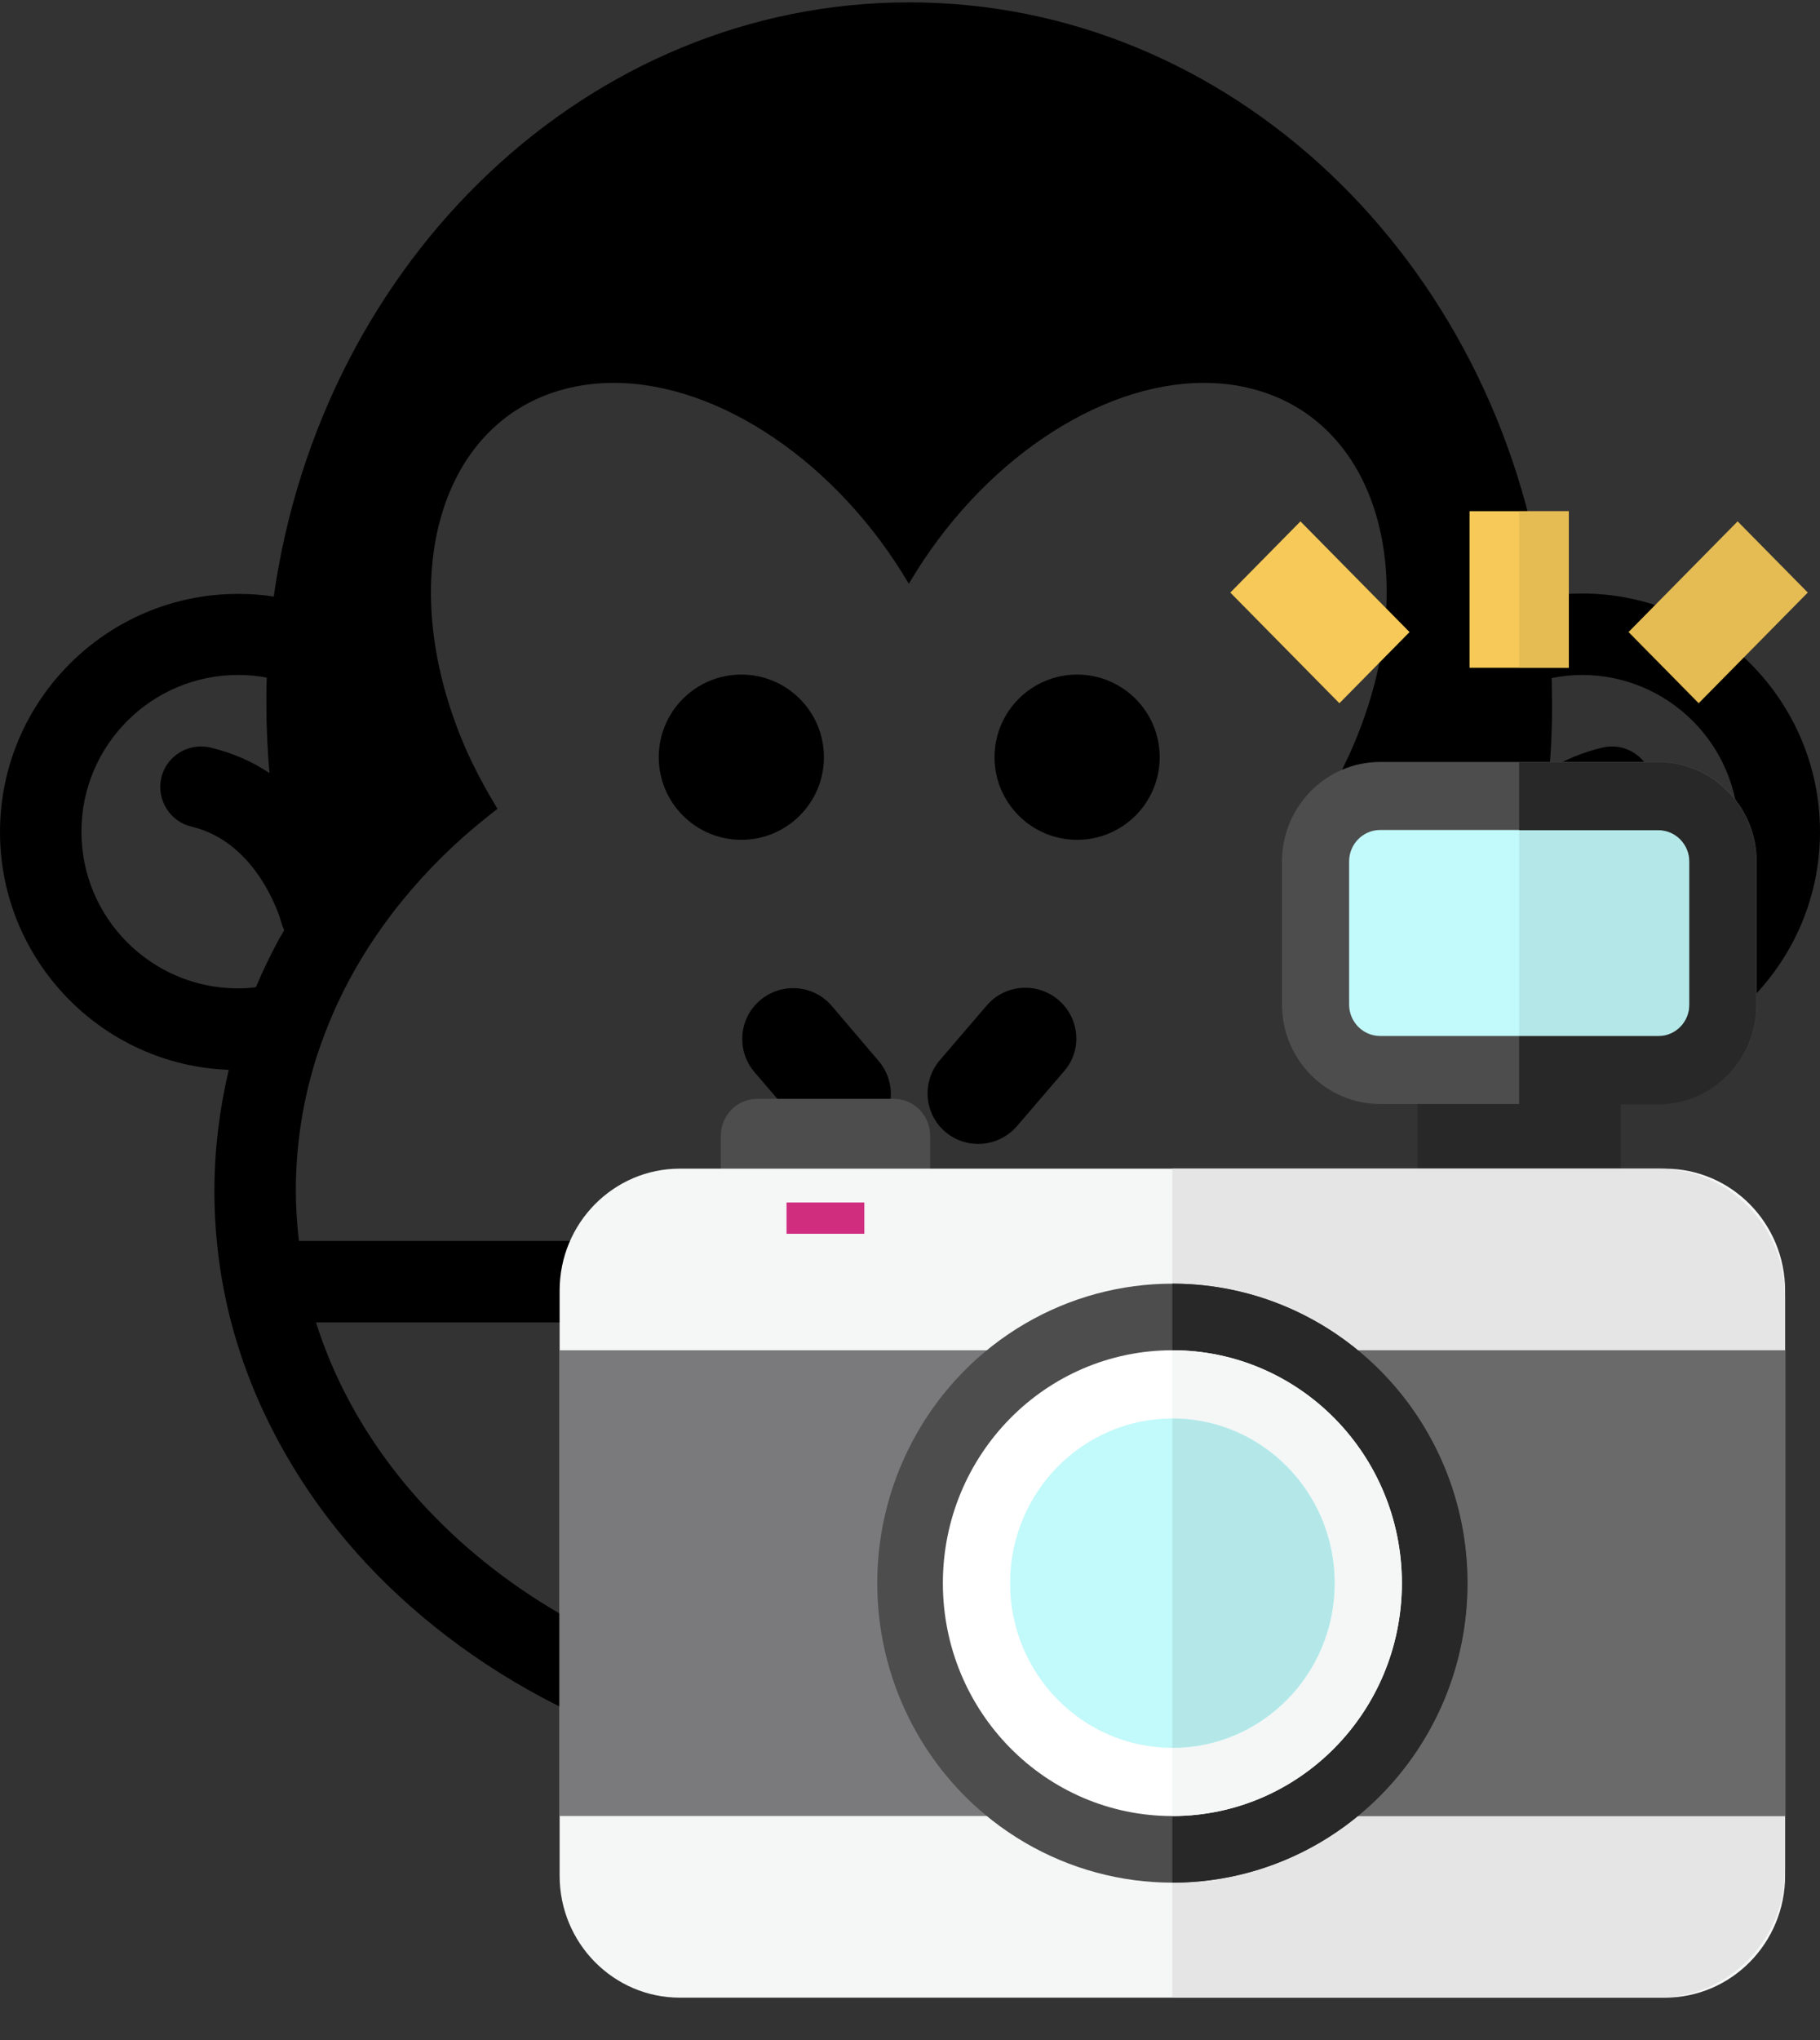 <?xml version="1.0" encoding="UTF-8" standalone="no"?>
<!-- Generator: Adobe Illustrator 16.0.0, SVG Export Plug-In . SVG Version: 6.00 Build 0)  -->

<svg
   xmlns:dc="http://purl.org/dc/elements/1.1/"
   xmlns:cc="http://creativecommons.org/ns#"
   xmlns:rdf="http://www.w3.org/1999/02/22-rdf-syntax-ns#"
   xmlns:svg="http://www.w3.org/2000/svg"
   xmlns="http://www.w3.org/2000/svg"
   xmlns:sodipodi="http://sodipodi.sourceforge.net/DTD/sodipodi-0.dtd"
   xmlns:inkscape="http://www.inkscape.org/namespaces/inkscape"
   version="1.1"
   id="Capa_1"
   x="0px"
   y="0px"
   width="469.4"
   height="526"
   viewBox="0 0 469.4 526"
   xml:space="preserve"
   inkscape:version="0.91 r13725"
   sodipodi:docname="chimp7.svg"><rect x="0" y="0" width="469.4" height="526" fill="#333333" stroke="none"/><defs
     id="defs7912" /><sodipodi:namedview
     pagecolor="#ffffff"
     bordercolor="#666666"
     borderopacity="1"
     objecttolerance="10"
     gridtolerance="10"
     guidetolerance="10"
     inkscape:pageopacity="0"
     inkscape:pageshadow="2"
     inkscape:window-width="2560"
     inkscape:window-height="1404"
     id="namedview7910"
     showgrid="false"
     inkscape:zoom="2.011078"
     inkscape:cx="117.84725"
     inkscape:cy="275.40081"
     inkscape:window-x="0"
     inkscape:window-y="36"
     inkscape:window-maximized="1"
     inkscape:current-layer="Capa_1"
     fit-margin-top="0"
     fit-margin-left="0"
     fit-margin-right="0"
     fit-margin-bottom="11" /><g
     id="g7868"
     transform="translate(0,-4.043)"><path
       d="m 469.4,218.45 c 0,-33.8 -27.5,-61.4 -61.4,-61.4 -3.3,0 -6.5,0.3 -9.6,0.8 -12.3,-86.8 -81,-153.2 -163.9,-153.2 -82.9,0 -151.6,66.4 -163.9,153.2 -3,-0.5 -6.1,-0.7 -9.2,-0.7 -33.8,0 -61.4,27.5 -61.4,61.4 0,33 26.2,60.1 59,61.3 -2.4,10.2 -3.7,20.601 -3.7,31.2 0,21.199 4.9,41.8 14.7,61.1 9.3,18.4 22.4,34.8 39.1,48.8 33.6,28.2 78.2,43.801 125.3,43.801 47.1,0 91.8,-15.601 125.5,-43.9 16.7,-14 29.899,-30.4 39.1,-48.8 9.7,-19.301 14.7,-39.9 14.7,-61.1 0,-10.601 -1.2,-21 -3.7,-31.201 32.9,-1 59.4,-28.1 59.4,-61.3 z m -76.7,92.501 c 0,4.399 -0.3,8.699 -0.8,13 l -50.4,0 -214,0 -50.4,0 c -0.5,-4.301 -0.8,-8.601 -0.8,-13 0,-12 1.9,-23.601 5.4,-34.601 1.2,-3.601 2.5,-7.101 4,-10.601 8,-18.5 20.8,-35.1 37,-48.699 1.8,-1.5 3.7,-3 5.6,-4.5 -2.8,-4.6 -5.4,-9.4 -7.7,-14.4 -19.3,-43.1 -8.1,-85.1 25,-93.8 4.1,-1.1 8.4,-1.6 12.7,-1.6 27.3,0 57.8,20.7 76.1,51.8 18.3,-31.2 48.8,-51.8 76.1,-51.8 4.3,0 8.601,0.5 12.7,1.6 33.1,8.7 44.3,50.7 25,93.8 -2.3,5 -4.8,9.9 -7.7,14.4 2,1.6 4,3.2 6,4.8 16.101,13.6 28.7,30 36.7,48.399 1.5,3.4 2.8,6.9 3.9,10.5 3.7,11.101 5.6,22.702 5.6,34.702 z m -237.2,34 158.101,0 73.899,0 c -17.899,56.8 -79.6,98.699 -153,98.699 -73.4,0 -135.1,-41.899 -153,-98.699 l 74,0 0,0 z M 61.4,258.85 c -22.3,0 -40.4,-18.101 -40.4,-40.4 0,-22.3 18.1,-40.4 40.4,-40.4 2.5,0 5,0.2 7.4,0.7 -0.1,2.3 -0.1,4.6 -0.1,7 0,6 0.3,11.8 0.8,17.6 -4.3,-2.9 -9.4,-5.2 -15.3,-6.6 -5.6,-1.3 -11.3,2.2 -12.6,7.8 -1.3,5.6 2.2,11.3 7.8,12.6 17.3,4.1 23,24.1 23.1,24.5 0.2,0.801 0.5,1.5 0.8,2.2 -0.5,0.8 -0.9,1.601 -1.4,2.399 -2.2,4.101 -4.2,8.201 -5.9,12.301 -1.5,0.2 -3,0.3 -4.6,0.3 z m 346.6,0 c -1.7,0 -3.3,-0.101 -5,-0.3 -1.8,-4.1 -3.7,-8.2 -5.899,-12.301 -0.7,-1.299 -1.5,-2.6 -2.2,-4 0.1,-0.199 0.1,-0.399 0.2,-0.6 0.1,-0.199 5.699,-20.5 23.1,-24.5 5.6,-1.3 9.1,-7 7.8,-12.6 -1.3,-5.6 -7,-9.1 -12.6,-7.8 -5.2,1.2 -9.8,3.2 -13.8,5.6 0.5,-5.5 0.699,-11 0.699,-16.6 0,-2.3 -0.1,-4.6 -0.1,-6.9 2.5,-0.5 5.1,-0.8 7.8,-0.8 22.3,0 40.4,18.1 40.4,40.4 0,22.301 -18.1,40.401 -40.4,40.401 z"
       id="path7870"
       inkscape:connector-curvature="0" /><path
       d="m 214.5,263.35 c -4.7,-5.5 -13,-6.101 -18.5,-1.399 -5.5,4.699 -6.1,13 -1.4,18.5 l 12.1,14.1 c 2.6,3 6.3,4.6 10,4.6 3,0 6,-1 8.5,-3.1 5.5,-4.7 6.1,-13 1.4,-18.5 L 214.5,263.35 Z"
       id="path7872"
       inkscape:connector-curvature="0" /><path
       d="m 273,261.85 c -5.5,-4.7 -13.8,-4.101 -18.5,1.399 l -12.1,14.101 c -4.7,5.5 -4.1,13.8 1.4,18.5 2.5,2.101 5.5,3.101 8.5,3.101 3.699,0 7.399,-1.601 10,-4.601 l 12.1,-14.101 c 4.8,-5.399 4.1,-13.699 -1.4,-18.399 z"
       id="path7874"
       inkscape:connector-curvature="0" /><circle
       cx="191.2"
       cy="199.25"
       r="21.3"
       id="circle7876" /><circle
       cx="277.801"
       cy="199.25"
       r="21.3"
       id="circle7878" /></g><g
     id="g7880"
     transform="translate(0,-4.043)" /><g
     id="g7882"
     transform="translate(0,-4.043)" /><g
     id="g7884"
     transform="translate(0,-4.043)" /><g
     id="g7886"
     transform="translate(0,-4.043)" /><g
     id="g7888"
     transform="translate(0,-4.043)" /><g
     id="g7890"
     transform="translate(0,-4.043)" /><g
     id="g7892"
     transform="translate(0,-4.043)" /><g
     id="g7894"
     transform="translate(0,-4.043)" /><g
     id="g7896"
     transform="translate(0,-4.043)" /><g
     id="g7898"
     transform="translate(0,-4.043)" /><g
     id="g7900"
     transform="translate(0,-4.043)" /><g
     id="g7902"
     transform="translate(0,-4.043)" /><g
     id="g7904"
     transform="translate(0,-4.043)" /><g
     id="g7906"
     transform="translate(0,-4.043)" /><g
     id="g7908"
     transform="translate(0,-4.043)" /><rect
     x="365.616"
     y="275.983"
     style="fill:#282828"
     width="52.384"
     height="40.421"
     id="rect8204" /><path
     inkscape:connector-curvature="0"
     style="fill:#c2f9fa"
     d="m 428.55,275.934 -73.483,0 c -8.727,0 -15.802,-7.176 -15.802,-16.029 l 0,-38.628 c 0,-8.852 7.075,-16.029 15.802,-16.029 l 73.483,0 c 8.727,0 15.802,7.176 15.802,16.029 l 0,38.628 c 0,8.853 -7.076,16.029 -15.802,16.029 z"
     id="path8206" /><path
     inkscape:connector-curvature="0"
     style="fill:#b4e8e8"
     d="m 427.707,275.934 -35.898,0 c 0,-18.837 0,-53.434 0,-70.686 l 35.898,0 c 9.193,0 16.645,7.559 16.645,16.884 l 0,36.919 c 0,9.325 -7.452,16.884 -16.645,16.884 z"
     id="path8208" /><g
     transform="matrix(0.738,0,0,0.748,116.41,131.787)"
     id="g8210"><path
       inkscape:connector-curvature="0"
       style="fill:#4d4d4d"
       d="m 421.88,204.316 -97.302,0 c -18.903,0 -34.282,-15.379 -34.282,-34.282 l 0,-49.326 c 0,-18.904 15.379,-34.282 34.282,-34.282 l 97.302,0 c 18.903,0 34.282,15.379 34.282,34.282 l 0,49.326 c 0,18.903 -15.379,34.282 -34.282,34.282 z m -97.302,-94.442 c -5.973,0 -10.833,4.861 -10.833,10.834 l 0,49.326 c 0,5.974 4.861,10.834 10.833,10.834 l 97.302,0 c 5.973,0 10.833,-4.861 10.833,-10.834 l 0,-49.326 c 0,-5.974 -4.861,-10.834 -10.833,-10.834 l -97.302,0 z"
       id="path8212" /><path
       inkscape:connector-curvature="0"
       style="fill:#4d4d4d"
       d="m 94.179,215.239 0,32.289 c 0,7.016 5.688,12.703 12.703,12.703 l 47.733,0 c 7.016,0 12.703,-5.688 12.703,-12.703 l 0,-32.289 c 0,-7.016 -5.688,-12.703 -12.703,-12.703 l -47.733,0 c -7.015,0 -12.703,5.688 -12.703,12.703 z"
       id="path8214" /></g><path
     inkscape:connector-curvature="0"
     style="fill:#f5f6f6"
     d="m 429.399,515 -254.064,0 c -17.122,0 -31.001,-14.079 -31.001,-31.445 l 0,-150.829 c 0,-17.367 13.88,-31.445 31.001,-31.445 l 254.065,0 c 17.122,0 31.001,14.079 31.001,31.445 l 0,150.829 C 460.4,500.921 446.521,515 429.399,515 Z"
     id="path8216" /><path
     inkscape:connector-curvature="0"
     style="fill:#e5e5e5"
     d="m 427.747,515 -125.379,0 c 0,-24.496 0,-204.991 0,-213.719 l 125.379,0 c 18.035,0 32.654,14.829 32.654,33.123 l 0,147.473 C 460.4,500.171 445.78,515 427.747,515 Z"
     id="path8218" /><rect
     x="144.335"
     y="348.102"
     style="fill:#7a7a7c"
     width="316.067"
     height="120.071"
     id="rect8220" /><rect
     x="302.369"
     y="348.102"
     style="fill:#6a6a6b"
     width="158.033"
     height="120.071"
     id="rect8222" /><ellipse
     style="fill:#4d4d4d"
     cx="302.369"
     cy="408.142"
     id="circle8224"
     rx="76.118"
     ry="77.209" /><path
     inkscape:connector-curvature="0"
     style="fill:#282828"
     d="m 302.367,330.933 c 42.038,0 76.116,34.568 76.116,77.208 0,42.64 -34.079,77.208 -76.116,77.208 0,-34.861 0,-136.5 0,-154.416 z"
     id="path8226" /><ellipse
     style="fill:#ffffff"
     cx="302.369"
     cy="408.142"
     id="circle8228"
     rx="59.191"
     ry="60.04" /><path
     inkscape:connector-curvature="0"
     style="fill:#f5f6f6"
     d="m 302.367,348.105 c 32.688,0 59.188,26.879 59.188,60.037 0,33.158 -26.499,60.036 -59.188,60.036 0,-31.509 0,-103.991 0,-120.073 z"
     id="path8230" /><ellipse
     style="fill:#c2f9fa"
     cx="302.369"
     cy="408.142"
     id="circle8232"
     rx="41.851"
     ry="42.451" /><path
     inkscape:connector-curvature="0"
     style="fill:#b4e8e8"
     d="m 302.367,365.688 c 23.113,0 41.851,19.006 41.851,42.451 0,23.445 -18.738,42.451 -41.851,42.451 0,-31.366 0,-73.472 0,-84.903 z"
     id="path8234" /><rect
     x="202.86"
     y="310.006"
     style="fill:#d02d7f"
     width="20.058"
     height="8.065"
     id="rect8236" /><rect
     y="131.787"
     x="379.012"
     style="fill:#f6c958"
     width="25.591"
     height="40.362"
     id="rect8238" /><rect
     y="131.787"
     x="391.807"
     style="fill:#e5bc53"
     width="12.797"
     height="40.362"
     id="rect8240" /><rect
     x="-144.501"
     y="-373.36"
     transform="matrix(-0.702,0.712,-0.702,-0.712,0,0)"
     style="fill:#f6c958"
     width="25.775"
     height="40.077"
     id="rect8242" /><rect
     x="-439.36"
     y="184.733"
     transform="matrix(-0.702,-0.712,0.702,-0.712,0,0)"
     style="fill:#e5bc53"
     width="25.775"
     height="40.077"
     id="rect8244" /><path
     inkscape:connector-curvature="0"
     style="fill:#282828"
     d="m 427.707,196.474 -35.899,0 0,17.55 35.899,0 c 4.407,0 7.993,3.638 7.993,8.109 l 0,36.919 c 0,4.471 -3.587,8.109 -7.993,8.109 l -35.899,0 0,17.55 35.899,0 c 13.948,0 25.296,-11.511 25.296,-25.659 l 0,-36.919 c 0,-14.149 -11.348,-25.659 -25.296,-25.659 z"
     id="path8246" /><g
     transform="matrix(0.738,0,0,0.748,-83.98,-60.647)"
     id="g8248" /><g
     transform="matrix(0.738,0,0,0.748,-83.98,-60.647)"
     id="g8250" /><g
     transform="matrix(0.738,0,0,0.748,-83.98,-60.647)"
     id="g8252" /><g
     transform="matrix(0.738,0,0,0.748,-83.98,-60.647)"
     id="g8254" /><g
     transform="matrix(0.738,0,0,0.748,-83.98,-60.647)"
     id="g8256" /><g
     transform="matrix(0.738,0,0,0.748,-83.98,-60.647)"
     id="g8258" /><g
     transform="matrix(0.738,0,0,0.748,-83.98,-60.647)"
     id="g8260" /><g
     transform="matrix(0.738,0,0,0.748,-83.98,-60.647)"
     id="g8262" /><g
     transform="matrix(0.738,0,0,0.748,-83.98,-60.647)"
     id="g8264" /><g
     transform="matrix(0.738,0,0,0.748,-83.98,-60.647)"
     id="g8266" /><g
     transform="matrix(0.738,0,0,0.748,-83.98,-60.647)"
     id="g8268" /><g
     transform="matrix(0.738,0,0,0.748,-83.98,-60.647)"
     id="g8270" /><g
     transform="matrix(0.738,0,0,0.748,-83.98,-60.647)"
     id="g8272" /><g
     transform="matrix(0.738,0,0,0.748,-83.98,-60.647)"
     id="g8274" /><g
     transform="matrix(0.738,0,0,0.748,-83.98,-60.647)"
     id="g8276" /></svg>